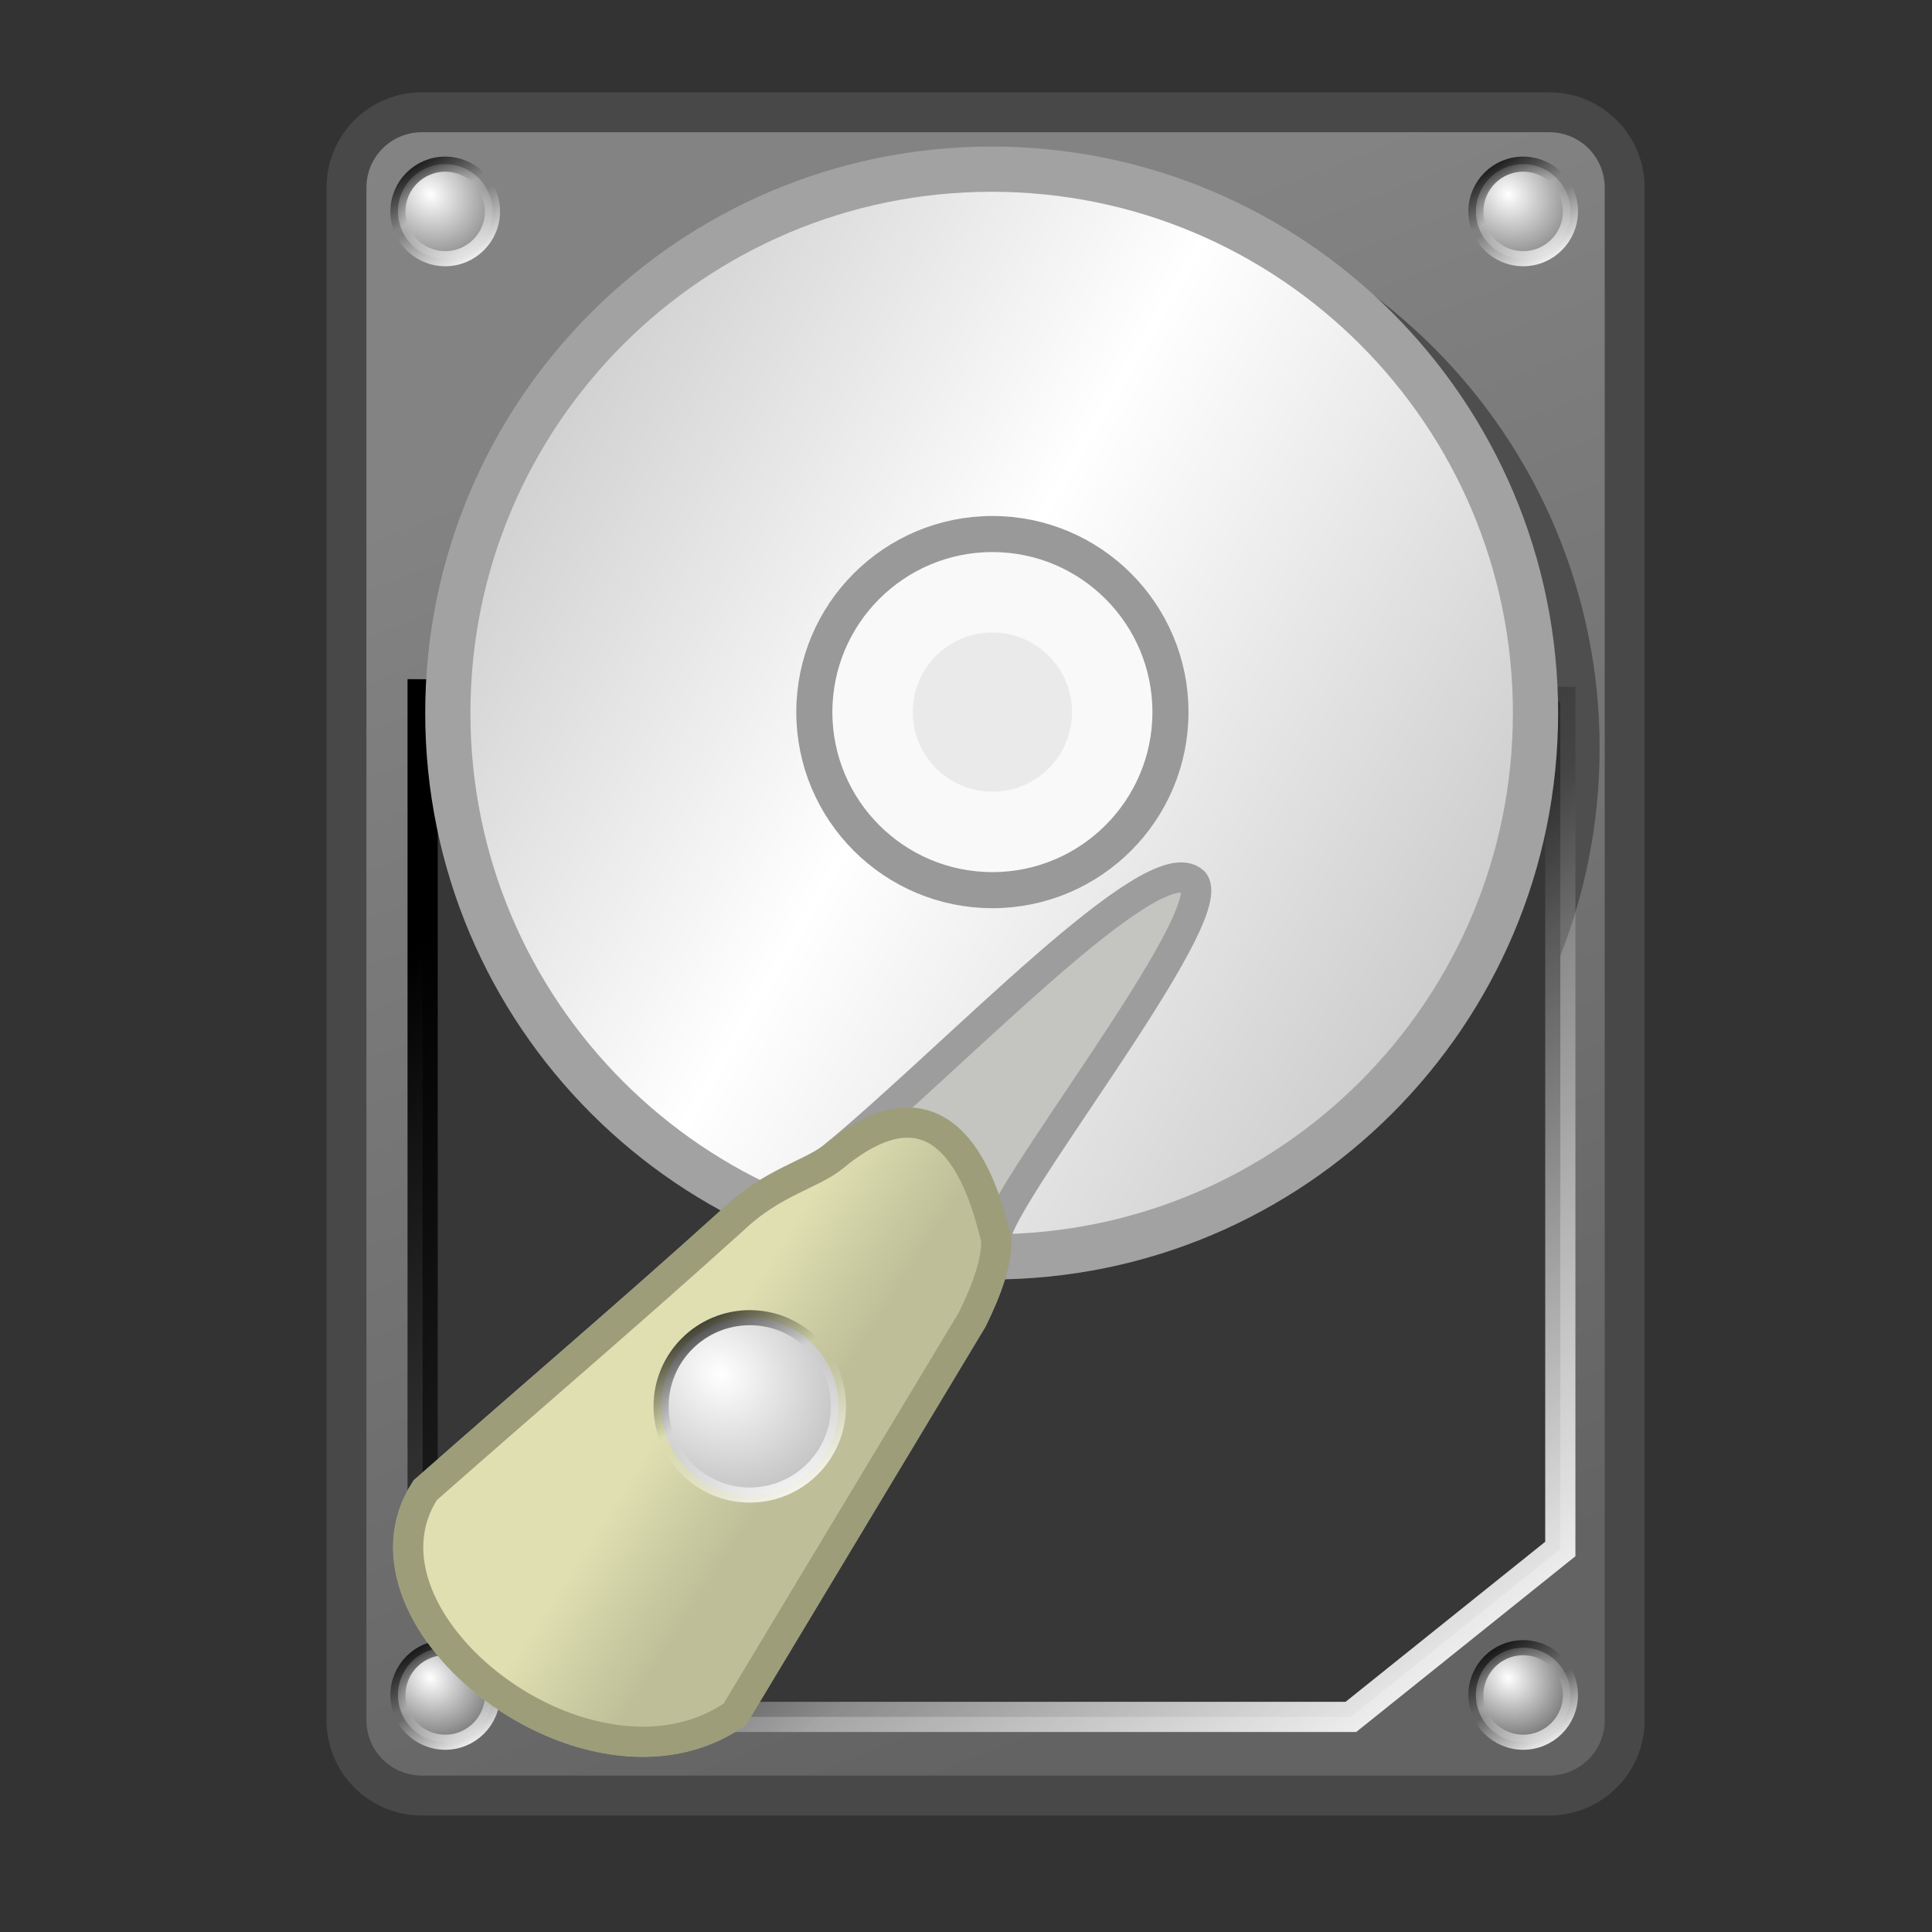 <?xml version="1.0" encoding="UTF-8" standalone="no"?>
<!-- Created with Inkscape (http://www.inkscape.org/) -->
<svg
   xmlns:dc="http://purl.org/dc/elements/1.1/"
   xmlns:cc="http://web.resource.org/cc/"
   xmlns:rdf="http://www.w3.org/1999/02/22-rdf-syntax-ns#"
   xmlns:svg="http://www.w3.org/2000/svg"
   xmlns="http://www.w3.org/2000/svg"
   xmlns:xlink="http://www.w3.org/1999/xlink"
   xmlns:sodipodi="http://inkscape.sourceforge.net/DTD/sodipodi-0.dtd"
   xmlns:inkscape="http://www.inkscape.org/namespaces/inkscape"
   width="128px"
   height="128px"
   id="svg2"
   sodipodi:version="0.32"
   inkscape:version="0.42.2"
   sodipodi:docbase="/home/silvestre/Desktop/Nuovo!/scalable/stock"
   sodipodi:docname="gtk-harddisk.svg">
  <rect width="100%" height="100%" fill="#333333" stroke="none"/>
  <defs
     id="defs4">
    <linearGradient
       id="linearGradient5121"
       inkscape:collect="always">
      <stop
         id="stop5123"
         offset="0"
         style="stop-color:#ffffff;stop-opacity:1;" />
      <stop
         id="stop5125"
         offset="1"
         style="stop-color:#bebebe;stop-opacity:1" />
    </linearGradient>
    <linearGradient
       inkscape:collect="always"
       id="linearGradient2862">
      <stop
         style="stop-color:#000000;stop-opacity:1;"
         offset="0"
         id="stop2864" />
      <stop
         style="stop-color:#000000;stop-opacity:0;"
         offset="1"
         id="stop2866" />
    </linearGradient>
    <linearGradient
       inkscape:collect="always"
       id="linearGradient2852">
      <stop
         style="stop-color:#ffffff;stop-opacity:1;"
         offset="0"
         id="stop2854" />
      <stop
         style="stop-color:#ffffff;stop-opacity:0;"
         offset="1"
         id="stop2856" />
    </linearGradient>
    <linearGradient
       inkscape:collect="always"
       id="linearGradient2110">
      <stop
         style="stop-color:#ffffff;stop-opacity:1;"
         offset="0"
         id="stop2112" />
      <stop
         style="stop-color:#ffffff;stop-opacity:0;"
         offset="1"
         id="stop2114" />
    </linearGradient>
    <linearGradient
       inkscape:collect="always"
       id="linearGradient2070">
      <stop
         style="stop-color:#000000;stop-opacity:1;"
         offset="0"
         id="stop2072" />
      <stop
         style="stop-color:#000000;stop-opacity:0;"
         offset="1"
         id="stop2074" />
    </linearGradient>
    <linearGradient
       inkscape:collect="always"
       id="linearGradient2060">
      <stop
         style="stop-color:#ffffff;stop-opacity:1;"
         offset="0"
         id="stop2062" />
      <stop
         style="stop-color:#ffffff;stop-opacity:0;"
         offset="1"
         id="stop2064" />
    </linearGradient>
    <linearGradient
       id="linearGradient6488">
      <stop
         style="stop-color:#bebe98;stop-opacity:1"
         offset="0"
         id="stop6490" />
      <stop
         style="stop-color:#dfdfb2;stop-opacity:1"
         offset="1"
         id="stop6492" />
    </linearGradient>
    <linearGradient
       id="linearGradient6480">
      <stop
         style="stop-color:#636363;stop-opacity:1;"
         offset="0"
         id="stop6482" />
      <stop
         style="stop-color:#838383;stop-opacity:1;"
         offset="1"
         id="stop6484" />
    </linearGradient>
    <linearGradient
       id="linearGradient4280">
      <stop
         style="stop-color:#bfbfbf;stop-opacity:1;"
         offset="0"
         id="stop4282" />
      <stop
         id="stop4288"
         offset="0.5"
         style="stop-color:#ffffff;stop-opacity:1;" />
      <stop
         style="stop-color:#c7c7c7;stop-opacity:1;"
         offset="1"
         id="stop4284" />
    </linearGradient>
    <linearGradient
       inkscape:collect="always"
       xlink:href="#linearGradient4280"
       id="linearGradient4286"
       x1="-87.715"
       y1="-141.5"
       x2="185.135"
       y2="18.328"
       gradientUnits="userSpaceOnUse" />
    <linearGradient
       inkscape:collect="always"
       xlink:href="#linearGradient6480"
       id="linearGradient6486"
       x1="74.131"
       y1="114.198"
       x2="40.461"
       y2="28.198"
       gradientUnits="userSpaceOnUse" />
    <linearGradient
       inkscape:collect="always"
       xlink:href="#linearGradient6488"
       id="linearGradient6494"
       x1="53.525"
       y1="94.887"
       x2="46.525"
       y2="90.387"
       gradientUnits="userSpaceOnUse" />
    <linearGradient
       inkscape:collect="always"
       xlink:href="#linearGradient2060"
       id="linearGradient2066"
       x1="101.647"
       y1="112.62"
       x2="72.655"
       y2="74.79"
       gradientUnits="userSpaceOnUse" />
    <linearGradient
       inkscape:collect="always"
       xlink:href="#linearGradient2070"
       id="linearGradient2076"
       x1="29.5"
       y1="60.375"
       x2="69.875"
       y2="97.625"
       gradientUnits="userSpaceOnUse" />
    <radialGradient
       inkscape:collect="always"
       xlink:href="#linearGradient2110"
       id="radialGradient2874"
       gradientUnits="userSpaceOnUse"
       gradientTransform="matrix(0.507,0.507,-0.447,0.447,61.581,106.283)"
       cx="41.686"
       cy="-36.734"
       fx="41.686"
       fy="-36.734"
       r="7" />
    <linearGradient
       inkscape:collect="always"
       xlink:href="#linearGradient2852"
       id="linearGradient2876"
       gradientUnits="userSpaceOnUse"
       x1="102.125"
       y1="115.75"
       x2="100.119"
       y2="112.119" />
    <linearGradient
       inkscape:collect="always"
       xlink:href="#linearGradient2862"
       id="linearGradient2878"
       gradientUnits="userSpaceOnUse"
       x1="97.425"
       y1="108.487"
       x2="99.5"
       y2="111.681" />
    <radialGradient
       inkscape:collect="always"
       xlink:href="#linearGradient2110"
       id="radialGradient4345"
       gradientUnits="userSpaceOnUse"
       gradientTransform="matrix(0.507,0.507,-0.447,0.447,61.581,106.283)"
       cx="41.686"
       cy="-36.734"
       fx="41.686"
       fy="-36.734"
       r="7" />
    <linearGradient
       inkscape:collect="always"
       xlink:href="#linearGradient2852"
       id="linearGradient4347"
       gradientUnits="userSpaceOnUse"
       x1="102.125"
       y1="115.75"
       x2="100.119"
       y2="112.119" />
    <linearGradient
       inkscape:collect="always"
       xlink:href="#linearGradient2862"
       id="linearGradient4349"
       gradientUnits="userSpaceOnUse"
       x1="97.425"
       y1="108.487"
       x2="99.5"
       y2="111.681" />
    <radialGradient
       inkscape:collect="always"
       xlink:href="#linearGradient2110"
       id="radialGradient4363"
       gradientUnits="userSpaceOnUse"
       gradientTransform="matrix(0.507,0.507,-0.447,0.447,61.581,106.283)"
       cx="41.686"
       cy="-36.734"
       fx="41.686"
       fy="-36.734"
       r="7" />
    <linearGradient
       inkscape:collect="always"
       xlink:href="#linearGradient2852"
       id="linearGradient4365"
       gradientUnits="userSpaceOnUse"
       x1="102.125"
       y1="115.75"
       x2="100.119"
       y2="112.119" />
    <linearGradient
       inkscape:collect="always"
       xlink:href="#linearGradient2862"
       id="linearGradient4367"
       gradientUnits="userSpaceOnUse"
       x1="97.425"
       y1="108.487"
       x2="99.5"
       y2="111.681" />
    <radialGradient
       inkscape:collect="always"
       xlink:href="#linearGradient2110"
       id="radialGradient4369"
       gradientUnits="userSpaceOnUse"
       gradientTransform="matrix(0.507,0.507,-0.447,0.447,61.581,106.283)"
       cx="41.686"
       cy="-36.734"
       fx="41.686"
       fy="-36.734"
       r="7" />
    <linearGradient
       inkscape:collect="always"
       xlink:href="#linearGradient2852"
       id="linearGradient4371"
       gradientUnits="userSpaceOnUse"
       x1="102.125"
       y1="115.75"
       x2="100.119"
       y2="112.119" />
    <linearGradient
       inkscape:collect="always"
       xlink:href="#linearGradient2862"
       id="linearGradient4373"
       gradientUnits="userSpaceOnUse"
       x1="97.425"
       y1="108.487"
       x2="99.5"
       y2="111.681" />
    <linearGradient
       inkscape:collect="always"
       xlink:href="#linearGradient2862"
       id="linearGradient4388"
       gradientUnits="userSpaceOnUse"
       x1="97.425"
       y1="108.487"
       x2="99.5"
       y2="111.681"
       gradientTransform="matrix(1.876,0,0,1.876,-138.175,-117.19)" />
    <radialGradient
       inkscape:collect="always"
       xlink:href="#linearGradient5121"
       id="radialGradient4391"
       gradientUnits="userSpaceOnUse"
       gradientTransform="matrix(0.95,0.95,-0.838,0.838,-22.633,82.225)"
       cx="41.686"
       cy="-36.734"
       fx="41.686"
       fy="-36.734"
       r="7" />
    <linearGradient
       inkscape:collect="always"
       xlink:href="#linearGradient2852"
       id="linearGradient4393"
       gradientUnits="userSpaceOnUse"
       x1="102.125"
       y1="115.75"
       x2="100.119"
       y2="112.119"
       gradientTransform="matrix(1.876,0,0,1.876,-138.175,-117.19)" />
  </defs>
  <sodipodi:namedview
     id="base"
     pagecolor="#ffffff"
     bordercolor="#666666"
     borderopacity="1.0"
     inkscape:pageopacity="0.0"
     inkscape:pageshadow="2"
     inkscape:zoom="2.8984375"
     inkscape:cx="64.000000"
     inkscape:cy="64.000000"
     inkscape:document-units="px"
     inkscape:current-layer="layer1"
     inkscape:window-width="772"
     inkscape:window-height="543"
     inkscape:window-x="108"
     inkscape:window-y="85" />
  <g
     inkscape:label="Layer 1"
     inkscape:groupmode="layer"
     id="layer1">
    <path
       style="fill:url(#linearGradient6486);fill-opacity:1;stroke:#484848;stroke-width:2.645;stroke-linecap:round;stroke-linejoin:round;stroke-miterlimit:4;stroke-opacity:1"
       d="M 27.954,7.437 L 102.639,7.437 C 105.409,7.437 107.639,9.667 107.639,12.437 L 107.639,113.959 C 107.639,116.729 105.409,118.959 102.639,118.959 L 27.954,118.959 C 25.184,118.959 22.954,116.729 22.954,113.959 L 22.954,12.437 C 22.954,9.667 25.184,7.437 27.954,7.437 z "
       id="rect5022" />
    <path
       transform="matrix(0.274,0,0,0.274,37.9,88.333)"
       style="fill:none;fill-opacity:1;stroke:#4e4e4e;stroke-width:10.932;stroke-linecap:round;stroke-linejoin:round;stroke-miterlimit:4;stroke-opacity:1"
       d="M 243,-141.5 C 243,-68.912 184.088,-10 111.5,-10 C 38.912,-10 -20,-68.912 -20,-141.5 C -20,-214.088 38.912,-273 111.5,-273 C 184.088,-273 243,-214.088 243,-141.5 z "
       id="path7233" />
    <path
       style="fill:#373737;fill-opacity:1;fill-rule:evenodd;stroke:url(#linearGradient2066);stroke-width:2;stroke-linecap:butt;stroke-linejoin:miter;stroke-opacity:1;stroke-miterlimit:4;stroke-dasharray:none"
       d="M 28,46 L 28,102 L 39.75,113.75 L 89.5,113.75 L 103.375,102.625 L 103.375,46.5 L 28,46 z "
       id="path7274"
       sodipodi:nodetypes="ccccccc" />
    <path
       style="fill:none;fill-opacity:1;fill-rule:evenodd;stroke:url(#linearGradient2076);stroke-width:2;stroke-linecap:butt;stroke-linejoin:miter;stroke-opacity:1;stroke-miterlimit:4;stroke-dasharray:none"
       d="M 28,46 L 28,102 L 39.75,113.75 L 89.5,113.75 L 103.375,102.625 L 103.375,46.5 L 28,46 z "
       id="path2068"
       sodipodi:nodetypes="ccccccc" />
    <path
       transform="matrix(0.274,0,0,0.274,35.149,86.01)"
       style="fill:url(#linearGradient4286);fill-opacity:1;stroke:#a2a2a2;stroke-width:10.932;stroke-linecap:round;stroke-linejoin:round;stroke-miterlimit:4;stroke-opacity:1"
       d="M 243,-141.5 C 243,-68.912 184.088,-10 111.5,-10 C 38.912,-10 -20,-68.912 -20,-141.5 C -20,-214.088 38.912,-273 111.5,-273 C 184.088,-273 243,-214.088 243,-141.5 z "
       id="path2826" />
    <path
       style="fill:#f9f9f9;fill-opacity:1;stroke:#999999;stroke-width:26.644;stroke-linecap:round;stroke-linejoin:round;stroke-miterlimit:4;stroke-opacity:1"
       d="M 243,-141.5 C 243,-68.912 184.088,-10 111.5,-10 C 38.912,-10 -20,-68.912 -20,-141.5 C -20,-214.088 38.912,-273 111.5,-273 C 184.088,-273 243,-214.088 243,-141.5 z "
       id="path4290"
       transform="matrix(8.971157e-2,0,0,8.971157e-2,55.746,59.872)" />
    <path
       transform="matrix(4.011093e-2,0,0,4.011093e-2,61.276,52.853)"
       style="fill:#eaeaea;fill-opacity:1;stroke:none;stroke-width:26.637;stroke-linecap:round;stroke-linejoin:round;stroke-miterlimit:4;stroke-opacity:1"
       d="M 243,-141.5 C 243,-68.912 184.088,-10 111.5,-10 C 38.912,-10 -20,-68.912 -20,-141.5 C -20,-214.088 38.912,-273 111.5,-273 C 184.088,-273 243,-214.088 243,-141.5 z "
       id="path5020" />
    <path
       style="fill:#c4c4c0;fill-opacity:1;fill-rule:evenodd;stroke:#9d9d9d;stroke-width:2;stroke-linecap:butt;stroke-linejoin:miter;stroke-opacity:1;stroke-miterlimit:4;stroke-dasharray:none"
       d="M 28.173,98.73 C 22.575,107.334 39.075,120.179 48.679,113.58 C 53.924,104.859 59.168,96.138 64.413,87.417 C 65.414,85.384 66.062,83.528 66.004,82.113 C 65.473,80.139 81.03,60.753 79.085,58.425 C 76.433,55.95 63.352,69.916 55.22,76.633 C 53.835,77.782 51.213,78.313 48.679,80.699 C 41.373,87.299 35.657,92.131 28.173,98.73 z "
       id="path5750"
       sodipodi:nodetypes="cccccccc" />
    <g
       id="g4339"
       transform="translate(-70.622,0.177)">
      <path
         id="path4341"
         d="M 103.25,112.119 C 103.25,113.847 101.847,115.25 100.119,115.25 C 98.39,115.25 96.987,113.847 96.987,112.119 C 96.987,110.39 98.39,108.987 100.119,108.987 C 101.847,108.987 103.25,110.39 103.25,112.119 z "
         style="fill:url(#radialGradient4345);fill-opacity:1;stroke:url(#linearGradient4347);stroke-width:1;stroke-linecap:round;stroke-linejoin:round;stroke-miterlimit:4;stroke-dasharray:none;stroke-opacity:1" />
      <path
         id="path4343"
         d="M 103.25,112.119 C 103.25,113.847 101.847,115.25 100.119,115.25 C 98.39,115.25 96.987,113.847 96.987,112.119 C 96.987,110.39 98.39,108.987 100.119,108.987 C 101.847,108.987 103.25,110.39 103.25,112.119 z "
         style="fill:none;fill-opacity:1;stroke:url(#linearGradient4349);stroke-width:1;stroke-linecap:round;stroke-linejoin:round;stroke-miterlimit:4;stroke-dasharray:none;stroke-opacity:1" />
    </g>
    <path
       style="fill:url(#linearGradient6494);fill-opacity:1.0;fill-rule:evenodd;stroke:#9d9d7a;stroke-width:2;stroke-linecap:butt;stroke-linejoin:miter;stroke-opacity:1;stroke-miterlimit:4;stroke-dasharray:none"
       d="M 28.173,98.73 C 22.575,107.334 39.075,120.179 48.679,113.58 C 53.924,104.859 59.168,96.138 64.413,87.417 C 65.414,85.384 66.062,83.528 66.004,82.113 C 65.473,80.139 63.352,69.916 55.22,76.633 C 53.835,77.782 51.213,78.313 48.679,80.699 C 41.373,87.299 35.657,92.131 28.173,98.73 z "
       id="path6478"
       sodipodi:nodetypes="ccccccc" />
    <g
       id="g2870"
       transform="translate(0.795,0.177)">
      <path
         id="path7243"
         d="M 103.25,112.119 C 103.25,113.847 101.847,115.25 100.119,115.25 C 98.39,115.25 96.987,113.847 96.987,112.119 C 96.987,110.39 98.39,108.987 100.119,108.987 C 101.847,108.987 103.25,110.39 103.25,112.119 z "
         style="fill:url(#radialGradient2874);fill-opacity:1;stroke:url(#linearGradient2876);stroke-width:1;stroke-linecap:round;stroke-linejoin:round;stroke-miterlimit:4;stroke-dasharray:none;stroke-opacity:1" />
      <path
         id="path2860"
         d="M 103.25,112.119 C 103.25,113.847 101.847,115.25 100.119,115.25 C 98.39,115.25 96.987,113.847 96.987,112.119 C 96.987,110.39 98.39,108.987 100.119,108.987 C 101.847,108.987 103.25,110.39 103.25,112.119 z "
         style="fill:none;fill-opacity:1;stroke:url(#linearGradient2878);stroke-width:1;stroke-linecap:round;stroke-linejoin:round;stroke-miterlimit:4;stroke-dasharray:none;stroke-opacity:1" />
    </g>
    <g
       id="g4351"
       transform="translate(-70.622,-98.111)">
      <path
         id="path4353"
         d="M 103.25,112.119 C 103.25,113.847 101.847,115.25 100.119,115.25 C 98.39,115.25 96.987,113.847 96.987,112.119 C 96.987,110.39 98.39,108.987 100.119,108.987 C 101.847,108.987 103.25,110.39 103.25,112.119 z "
         style="fill:url(#radialGradient4363);fill-opacity:1;stroke:url(#linearGradient4365);stroke-width:1;stroke-linecap:round;stroke-linejoin:round;stroke-miterlimit:4;stroke-dasharray:none;stroke-opacity:1" />
      <path
         id="path4355"
         d="M 103.25,112.119 C 103.25,113.847 101.847,115.25 100.119,115.25 C 98.39,115.25 96.987,113.847 96.987,112.119 C 96.987,110.39 98.39,108.987 100.119,108.987 C 101.847,108.987 103.25,110.39 103.25,112.119 z "
         style="fill:none;fill-opacity:1;stroke:url(#linearGradient4367);stroke-width:1;stroke-linecap:round;stroke-linejoin:round;stroke-miterlimit:4;stroke-dasharray:none;stroke-opacity:1" />
    </g>
    <g
       id="g4357"
       transform="translate(0.795,-98.111)">
      <path
         id="path4359"
         d="M 103.25,112.119 C 103.25,113.847 101.847,115.25 100.119,115.25 C 98.39,115.25 96.987,113.847 96.987,112.119 C 96.987,110.39 98.39,108.987 100.119,108.987 C 101.847,108.987 103.25,110.39 103.25,112.119 z "
         style="fill:url(#radialGradient4369);fill-opacity:1;stroke:url(#linearGradient4371);stroke-width:1;stroke-linecap:round;stroke-linejoin:round;stroke-miterlimit:4;stroke-dasharray:none;stroke-opacity:1" />
      <path
         id="path4361"
         d="M 103.25,112.119 C 103.25,113.847 101.847,115.25 100.119,115.25 C 98.39,115.25 96.987,113.847 96.987,112.119 C 96.987,110.39 98.39,108.987 100.119,108.987 C 101.847,108.987 103.25,110.39 103.25,112.119 z "
         style="fill:none;fill-opacity:1;stroke:url(#linearGradient4373);stroke-width:1;stroke-linecap:round;stroke-linejoin:round;stroke-miterlimit:4;stroke-dasharray:none;stroke-opacity:1" />
    </g>
    <path
       style="fill:url(#radialGradient4391);fill-opacity:1;stroke:url(#linearGradient4393);stroke-width:1;stroke-linecap:round;stroke-linejoin:round;stroke-miterlimit:4;stroke-dasharray:none;stroke-opacity:1"
       d="M 55.549,93.175 C 55.549,96.418 52.917,99.05 49.674,99.05 C 46.431,99.05 43.799,96.418 43.799,93.175 C 43.799,89.932 46.431,87.3 49.674,87.3 C 52.917,87.3 55.549,89.932 55.549,93.175 z "
       id="path4377" />
    <path
       style="fill:none;fill-opacity:1;stroke:url(#linearGradient4388);stroke-width:1;stroke-linecap:round;stroke-linejoin:round;stroke-miterlimit:4;stroke-dasharray:none;stroke-opacity:1"
       d="M 55.549,93.175 C 55.549,96.418 52.917,99.05 49.674,99.05 C 46.431,99.05 43.799,96.418 43.799,93.175 C 43.799,89.932 46.431,87.3 49.674,87.3 C 52.917,87.3 55.549,89.932 55.549,93.175 z "
       id="path4379" />
  </g>
</svg>
